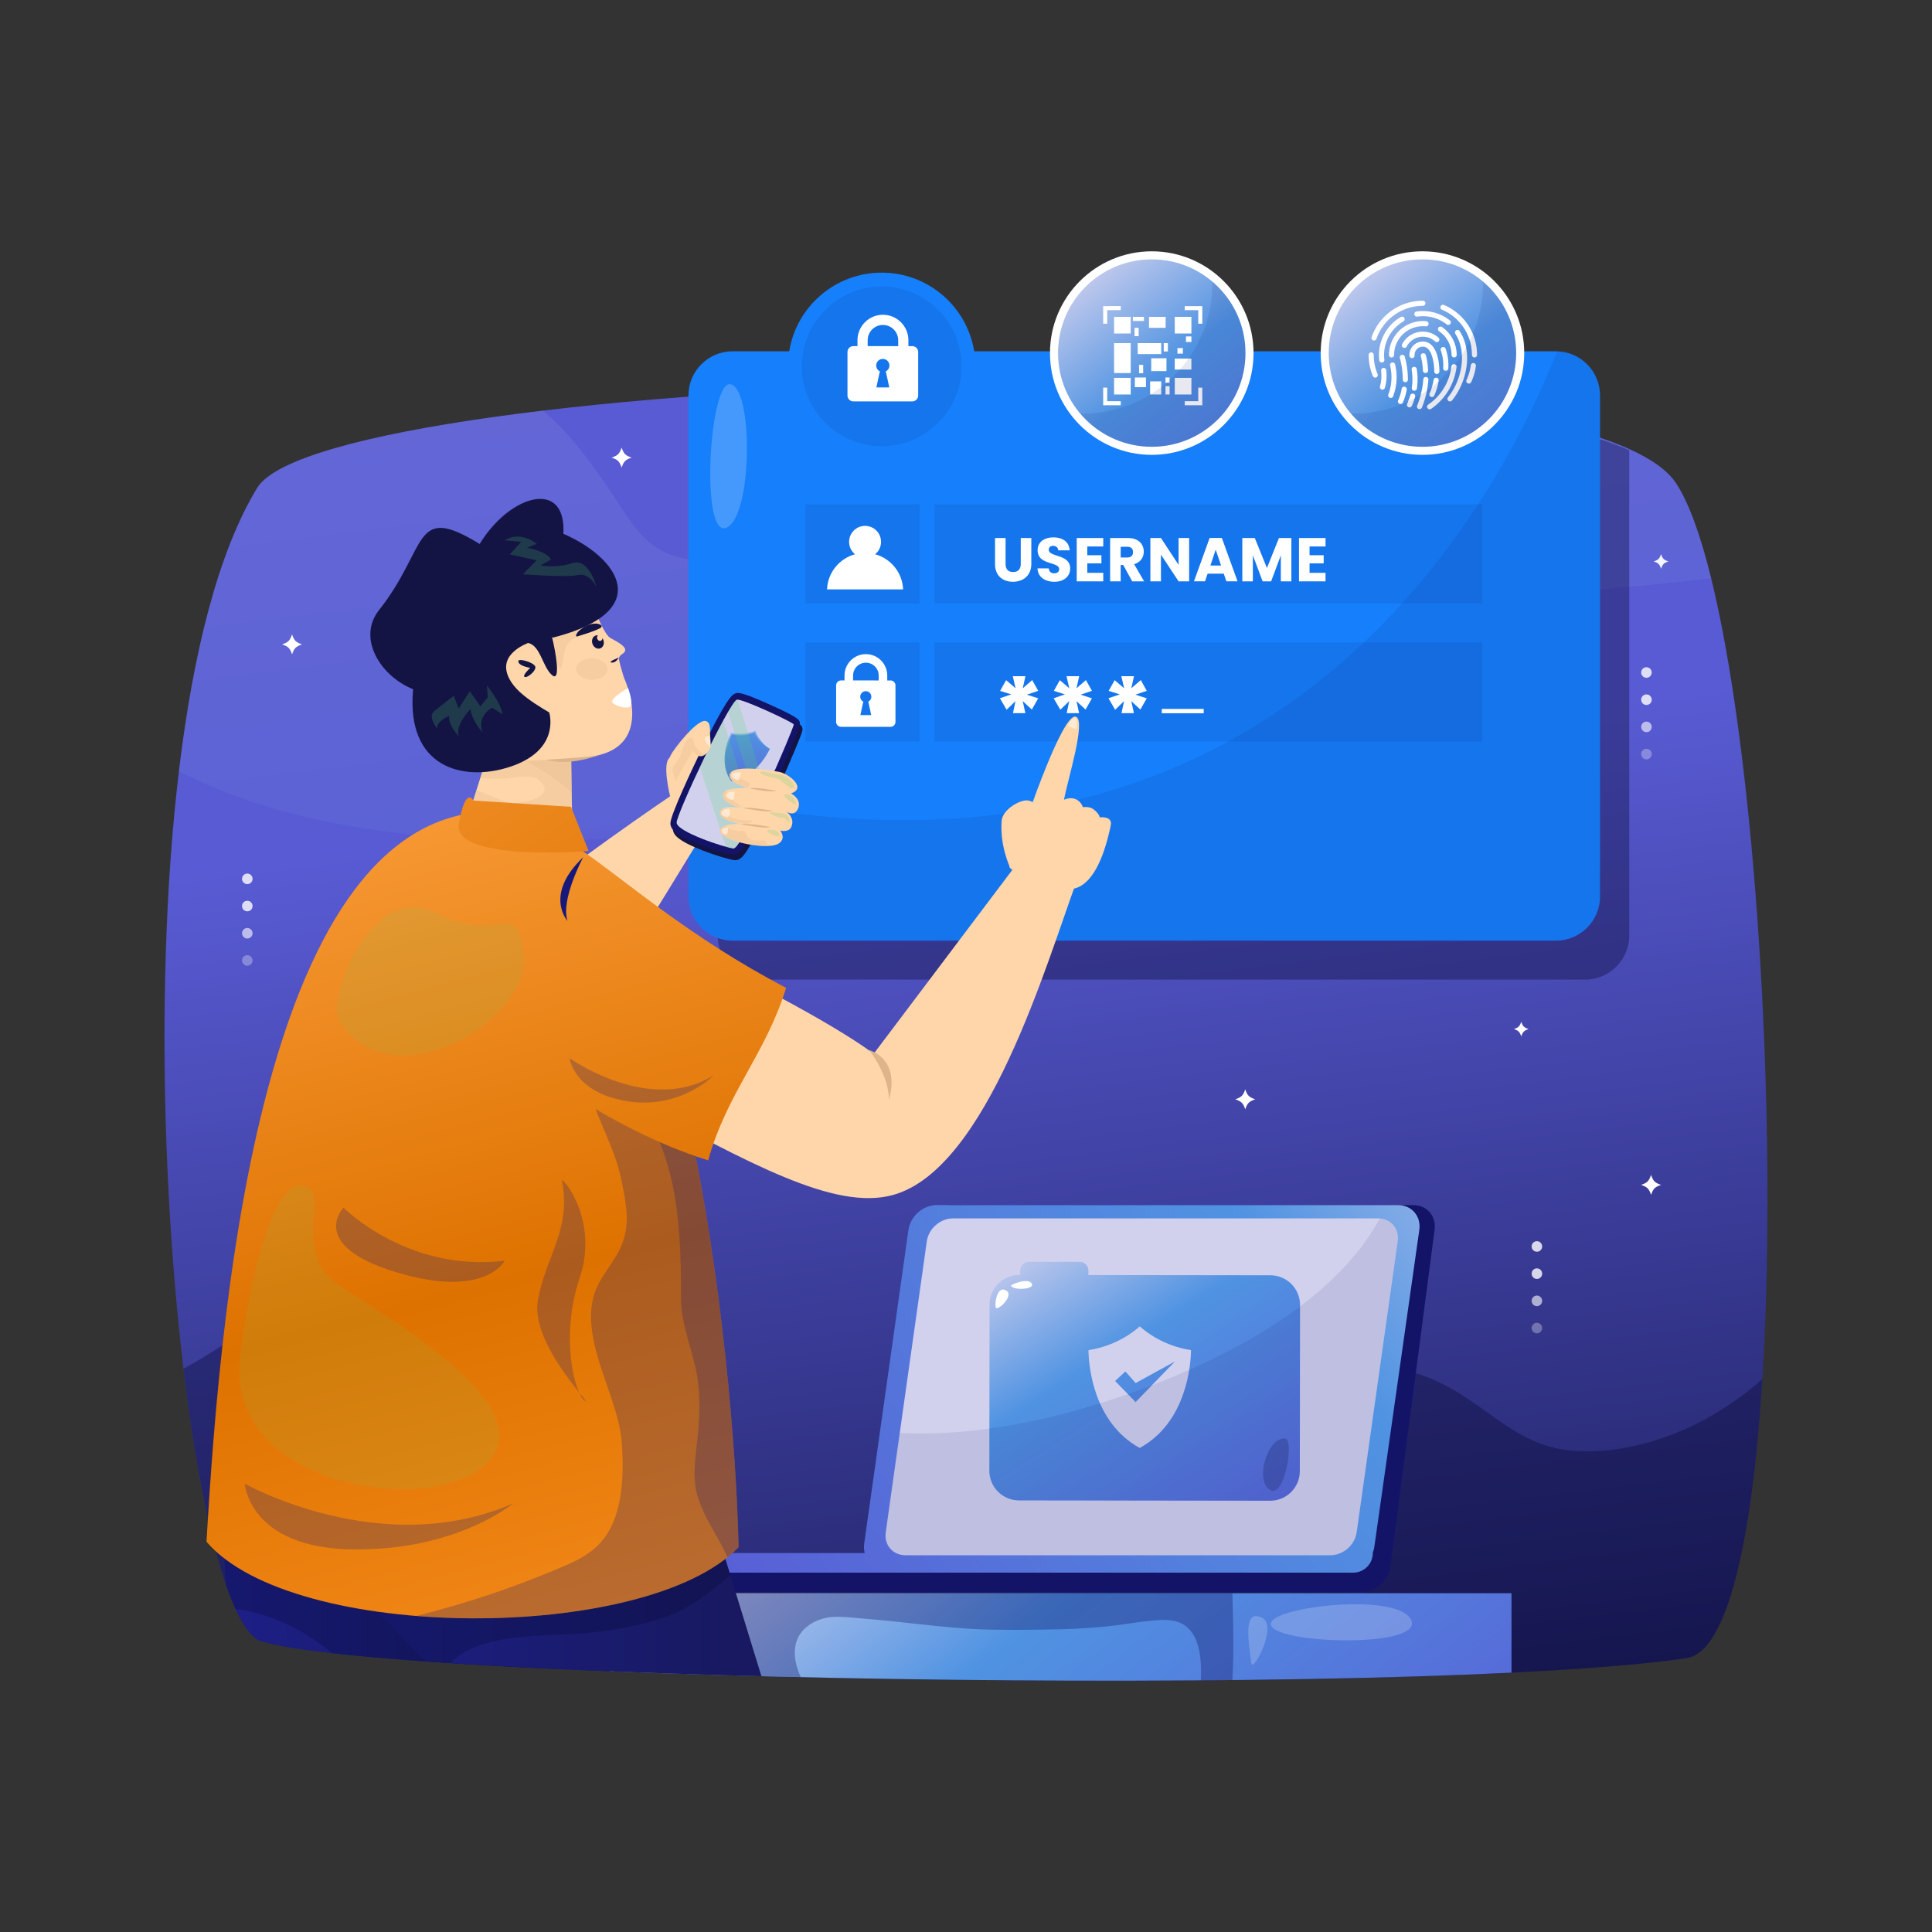 <svg xmlns="http://www.w3.org/2000/svg" enable-background="new 0 0 3000 3000" viewBox="0 0 3000 3000"><rect x="0" y="0" width="3000" height="3000" fill="#333333" stroke="none"/><linearGradient id="a" x1="1345.554" x2="1712.314" y1="432.29" y2="3424.013" gradientUnits="userSpaceOnUse"><stop offset=".262" stop-color="#595bd4" class="stopColor182b9b svgShape"/><stop offset="1" stop-color="#03042b" class="stopColor21032b svgShape"/></linearGradient><path fill="url(#a)" d="M399.36 757.58c-243.05 398.87-133.77 1719.52 2.95 1789.75 187.44 62.55 1790.1 89.06 2216.1 27.55 195.64-28.25 142.69-1582.31-15.62-1824.23-158.29-241.93-2095.07-170.89-2203.43 6.93z"/><linearGradient id="b" x1="1087.617" x2="1454.377" y1="463.911" y2="3455.632" gradientUnits="userSpaceOnUse"><stop offset=".02" stop-color="#d1d1ee" class="stopColord1e1ee svgShape"/><stop offset=".363" stop-color="#5093e2" class="stopColor50a7e2 svgShape"/><stop offset="1" stop-color="#595bd4" class="stopColor182b9b svgShape"/></linearGradient><path fill="url(#b)" d="M495.85 1273.34c123.33 26.67 250.41 33.3 376.28 31.07 122.8-2.17 245.22-13.3 367.24-26.77 113.19-12.5 226.8-23.59 338.57-46 120.46-24.15 243.15-60.19 346.23-129.06 48.38-32.33 91.86-72.5 124.24-121.09 3.33-4.99 2.41-4.67-3.03-3.17-3.43.95-6.86 1.87-10.3 2.78-7.54 1.99-15.11 3.89-22.69 5.71-16.48 3.94-33.05 7.49-49.69 10.67-35.55 6.79-71.42 11.94-107.46 15.3-71.12 6.61-144.11 7.14-214.42-6.83-29.88-5.94-59.82-13.97-85.79-30.39-23.89-15.1-43.66-35.5-62.62-56.22-19.96-21.81-39.51-44.35-63.33-62.11-26.59-19.81-56.37-30.78-89.38-33.41-59.79-4.78-116.73 15.4-173.37 31.33-45.44 12.78-96.26 23.82-139.89-.66-26.36-14.79-44.08-38.68-60.13-63.59-16.7-25.9-34.01-51.52-52.54-76.15-20.9-27.79-44-54.74-70.75-77.12-238.77 28.53-413.26 70.03-443.68 119.94-60.99 100.08-99.79 258.21-121.54 440.04 68.55 35.2 142.81 59.47 218.05 75.73z" opacity=".1"/><path fill="#ffffff" d="M2590.67 871.79c-7.06 2.38-8.99 4.31-11.37 11.37-2.38-7.06-4.31-8.99-11.37-11.37 7.06-2.39 8.99-4.31 11.37-11.38 2.38 7.07 4.31 9 11.37 11.38zM2373.56 1597.94c-7.06 2.38-8.99 4.31-11.37 11.37-2.38-7.06-4.31-8.99-11.38-11.37 7.06-2.38 9-4.31 11.38-11.37 2.38 7.05 4.31 8.98 11.37 11.37zM1949.15 1707.03c-9.63 3.25-12.27 5.89-15.52 15.53-3.26-9.64-5.89-12.27-15.53-15.53 9.64-3.25 12.27-5.89 15.53-15.52 3.25 9.63 5.89 12.27 15.52 15.52zM980.78 710.58c-9.64 3.25-12.27 5.88-15.52 15.52-3.25-9.63-5.89-12.27-15.53-15.52 9.64-3.25 12.27-5.89 15.53-15.53 3.24 9.64 5.88 12.27 15.52 15.53zM2579.3 1839.89c-9.63 3.25-12.27 5.88-15.52 15.52-3.25-9.63-5.89-12.27-15.53-15.52 9.63-3.25 12.27-5.89 15.53-15.53 3.25 9.64 5.88 12.28 15.52 15.53zM469.05 1000.6c-9.64 3.25-12.28 5.89-15.53 15.53-3.25-9.63-5.89-12.27-15.52-15.53 9.64-3.25 12.27-5.89 15.52-15.52 3.26 9.63 5.89 12.27 15.53 15.52z" class="colorfff svgShape"/><path fill="#ffffff" d="M2386.49 1943.71c4.53 0 8.2-3.67 8.2-8.2 0-4.56-3.67-8.23-8.2-8.23-4.53 0-8.2 3.67-8.2 8.23 0 4.52 3.67 8.2 8.2 8.2zM2386.49 1985.94c4.53 0 8.2-3.67 8.2-8.2 0-4.56-3.67-8.23-8.2-8.23-4.53 0-8.2 3.67-8.2 8.23 0 4.53 3.67 8.2 8.2 8.2z" opacity=".8" class="colorfff svgShape"/><path fill="#ffffff" d="M2386.49 2028.18c4.53 0 8.2-3.68 8.2-8.2 0-4.56-3.67-8.23-8.2-8.23-4.53 0-8.2 3.67-8.2 8.23 0 4.53 3.67 8.2 8.2 8.2z" opacity=".6" class="colorfff svgShape"/><path fill="#ffffff" d="M2386.49 2070.42c4.53 0 8.2-3.67 8.2-8.2 0-4.56-3.67-8.23-8.2-8.23-4.53 0-8.2 3.67-8.2 8.23 0 4.52 3.67 8.2 8.2 8.2z" opacity=".3" class="colorfff svgShape"/><path fill="#ffffff" d="M384 1372.9c4.53 0 8.2-3.67 8.2-8.2 0-4.56-3.67-8.23-8.2-8.23-4.53 0-8.2 3.67-8.2 8.23 0 4.53 3.68 8.2 8.2 8.2zM384 1415.14c4.53 0 8.2-3.67 8.2-8.2 0-4.56-3.67-8.23-8.2-8.23-4.53 0-8.2 3.67-8.2 8.23 0 4.52 3.68 8.2 8.2 8.2z" opacity=".8" class="colorfff svgShape"/><path fill="#ffffff" d="M384 1457.37c4.53 0 8.2-3.68 8.2-8.2 0-4.56-3.67-8.23-8.2-8.23-4.53 0-8.2 3.67-8.2 8.23 0 4.53 3.68 8.2 8.2 8.2z" opacity=".6" class="colorfff svgShape"/><path fill="#ffffff" d="M384 1499.61c4.53 0 8.2-3.67 8.2-8.2 0-4.56-3.67-8.23-8.2-8.23-4.53 0-8.2 3.67-8.2 8.23 0 4.52 3.68 8.2 8.2 8.2z" opacity=".3" class="colorfff svgShape"/><path fill="#ffffff" d="M2556.62 1052.47c4.53 0 8.2-3.67 8.2-8.2 0-4.56-3.67-8.23-8.2-8.23-4.53 0-8.2 3.67-8.2 8.23-.01 4.52 3.67 8.2 8.2 8.2zM2556.62 1094.7c4.53 0 8.2-3.67 8.2-8.2 0-4.56-3.67-8.23-8.2-8.23-4.53 0-8.2 3.67-8.2 8.23-.01 4.53 3.67 8.2 8.2 8.2z" opacity=".8" class="colorfff svgShape"/><path fill="#ffffff" d="M2556.62 1136.94c4.53 0 8.2-3.68 8.2-8.2 0-4.56-3.67-8.24-8.2-8.24-4.53 0-8.2 3.68-8.2 8.24-.01 4.52 3.67 8.2 8.2 8.2z" opacity=".6" class="colorfff svgShape"/><path fill="#ffffff" d="M2556.62 1179.17c4.53 0 8.2-3.67 8.2-8.2 0-4.56-3.67-8.23-8.2-8.23-4.53 0-8.2 3.67-8.2 8.23-.01 4.53 3.67 8.2 8.2 8.2z" opacity=".3" class="colorfff svgShape"/><path fill="#03042b" d="M2717.07 2157.83c-61.06 48.77-136.39 84.12-214.4 93.43-36.11 4.31-74.6 3.52-109.11-8.97-41.69-15.09-75.98-44.49-112.31-68.92-36.29-24.4-83.22-48.9-128.29-46.95-39.6 1.71-71.39 29.51-100.71 53.26-74.3 60.2-153.3 117.96-236.69 165.05-79.49 44.89-165.55 74.59-256.67 83.35-50.93 4.89-102.65 4.97-153.78 5.68-51.81.71-103.69.09-155.36-4.02-99.97-7.95-199.85-29.88-287.8-79.64-177.07-100.18-292.17-276.51-453.01-397.26-39.05 38.74-80.19 75.41-124.32 108.28-31.64 23.57-64.94 45.27-99.7 64.14 27.36 228.66 70.77 398.13 117.4 422.08 187.44 62.55 1790.1 89.06 2216.1 27.55 65.37-9.44 102.96-189.32 118.17-433.61-6.39 5.73-12.9 11.26-19.52 16.55z" opacity=".35" class="color21032b svgShape"/><linearGradient id="c" x1="2111.617" x2="2478.376" y1="338.377" y2="3330.099" gradientUnits="userSpaceOnUse"><stop offset=".02" stop-color="#d1d1ee" class="stopColord1e1ee svgShape"/><stop offset=".363" stop-color="#5093e2" class="stopColor50a7e2 svgShape"/><stop offset="1" stop-color="#595bd4" class="stopColor182b9b svgShape"/></linearGradient><path fill="url(#c)" d="M2220.44 657.82c-4.74 20.28-15.4 37.02-37.15 40.31-21.01 3.18-43.03-3.3-63.3-8.12-24.38-5.8-50.02-12.56-75.28-9.5-11.67 1.42-24.95 5.08-33.55 13.54-9.11 8.97-12.41 22.21-15.61 34.16-2.56 9.57-4.78 20.75-11.71 28.29-6.97 7.6-18.31 9.7-28.08 10.76-26.91 2.92-55.01-2.7-81.26 5.32-25.9 7.91-48.9 25.76-76.28 28.5-36.93 3.7-68.89-18.62-104.17-24.95-.76-.14-5.24-1.39-5.7-.58-.2.35 1.98 3.61 2.27 4.11 1.65 2.87 3.4 5.68 5.24 8.43 3.51 5.23 7.37 10.23 11.49 14.99 8.74 10.09 18.69 19.09 29.32 27.15 44.29 33.53 99.15 52 152.67 64.58 64.36 15.12 130.79 21.07 196.63 25.45 80.85 5.38 161.96 6.15 242.93 3.6 81.52-2.57 162.9-8.52 244.04-16.69 28.07-2.83 56.11-5.93 84.12-9.25-16.25-65.99-34.44-116.95-54.29-147.29-38.28-58.49-180.53-98.69-375.76-123.51-3.15 9.98-4.2 20.54-6.57 30.7z" opacity=".1"/><g fill="#000000" class="color000 svgShape"><path fill="#131468" d="M2090.43 2472h-972.97c-26.49 0-47.96-3.51-47.96-29.99v-29.77h1068.88V2442c.01 26.49-21.46 30-47.95 30z" class="color132368 svgShape"/><linearGradient id="d" x1="1363.52" x2="2075.841" y1="2170.106" y2="3085.502" gradientUnits="userSpaceOnUse"><stop offset=".02" stop-color="#d1d1ee" class="stopColord1e1ee svgShape"/><stop offset=".363" stop-color="#5093e2" class="stopColor50a7e2 svgShape"/><stop offset="1" stop-color="#595bd4" class="stopColor182b9b svgShape"/></linearGradient><path fill="url(#d)" d="M2347.04 2473.93v123.37c-378.02 18.46-965.96 15.36-1399.9-2.18v-121.19h1399.9z"/><path fill="#ffffff" d="M1943.08 2583.05c-6.89-48.23-9.72-83.17 16.2-71.29 25.93 11.88-14.04 86.41-16.2 71.29zM1973.32 2521.48c.93-27.01 199.83-49.69 218.19-5.4s-219.27 36.72-218.19 5.4z" opacity=".2" class="colorfff svgShape"/><path fill="#131468" d="M1913.56 2608.81c2.75-44.88 1.41-89.88.04-134.88H947.15v121.19c92.9 3.76 192.89 6.84 296.33 9.21-7.27-15.92-11.63-33.67-8.07-50.56 5.47-25.9 31.72-41.02 56.72-42.92 15.11-1.15 30.48 1.05 45.55 2.2 18.89 1.44 37.75 3.35 56.59 5.37 38.05 4.08 76.07 8.66 114.28 10.88 37.61 2.19 75.51 1.57 113.17 1.15 37.61-.42 75.16-2.13 112.51-6.8 17.98-2.25 35.83-5.56 53.89-7.12 13.53-1.17 28.15-2.43 41.22 2.09 17.35 6 26.98 21.52 31.39 38.56 4.44 17.16 4.6 34.6 3.9 52.09 16.41-.14 32.71-.3 48.93-.46z" opacity=".35" class="color132368 svgShape"/><path fill="#131468" d="M2114.86 2472h-716.13c-21.3 0-36.14-17.28-33.15-38.57l68.74-523.63c2.99-21.3 22.69-38.57 43.99-38.57h716.14c21.3 0 36.14 17.27 33.15 38.57l-68.74 523.63c-3 21.29-22.7 38.57-44 38.57z" class="color132368 svgShape"/><linearGradient id="e" x1="2505.134" x2="1133.569" y1="1653.789" y2="2599.827" gradientUnits="userSpaceOnUse"><stop offset=".02" stop-color="#d1d1ee" class="stopColord1e1ee svgShape"/><stop offset=".363" stop-color="#5093e2" class="stopColor50a7e2 svgShape"/><stop offset="1" stop-color="#595bd4" class="stopColor182b9b svgShape"/></linearGradient><path fill="url(#e)" d="M2170.74 1871.22h-716.13c-21.3 0-41 17.27-43.99 38.57l-68.74 487.26c-.72 5.14-.36 10.02.83 14.51h-272.16V2442h1030.7c16.81 0 30.44-13.63 30.44-30.45h-.22c1.12-2.78 2.04-5.71 2.49-8.94l69.93-492.82c2.99-21.3-11.85-38.57-33.15-38.57z"/><path fill="#d1d1ee" d="M2066.06 2414.93h-660.13c-19.63 0-33.31-15.92-30.55-35.55l63.78-451.93c2.75-19.63 20.91-35.55 40.55-35.55h660.12c19.64 0 33.32 15.92 30.56 35.55l-63.78 451.93c-2.76 19.63-20.92 35.55-40.55 35.55z" class="colord1e1ee svgShape"/><linearGradient id="f" x1="1604.946" x2="1972.786" y1="1880.201" y2="2466.179" gradientUnits="userSpaceOnUse"><stop offset=".02" stop-color="#d1d1ee" class="stopColord1e1ee svgShape"/><stop offset=".363" stop-color="#5093e2" class="stopColor50a7e2 svgShape"/><stop offset="1" stop-color="#595bd4" class="stopColor182b9b svgShape"/></linearGradient><path fill="url(#f)" fill-rule="evenodd" d="m1972.69 1980.26-282.65-.36v-7.05c0-7.45-6.04-13.5-13.5-13.5h-78.81c-7.45 0-13.5 6.04-13.5 13.5v6.91h-1.53c-25.44-.03-46.09 20.56-46.12 46l-.33 257.95c-.03 25.44 20.56 46.09 46 46.12l389.99.5c25.44.03 46.09-20.57 46.12-46l.33-257.95c.04-25.44-20.56-46.09-46-46.12z" clip-rule="evenodd"/><path fill="#d1d1ee" d="M1769.79 2059.53c-9.94 9.01-37.45 30.46-79.66 36.96.33 21.17 6.17 111.61 79.66 151.91 73.5-40.29 79.31-130.74 79.64-151.91-42.18-6.5-69.68-27.95-79.64-36.96zm-6.38 117.59-31.86-32.72 15.96-14.82 15.89 18.01 61.05-33.52-61.04 63.05z" class="colord1e1ee svgShape"/><path fill="#ffffff" fill-rule="evenodd" d="M1545.98 2029.89c-1.53-7.35 2.61-33.96 16.33-26.12s-14.7 33.96-16.33 26.12zM1570.05 1996.04c-.05-1.18 26.12-12.74 32-2.94 5.88 9.79-31.67 10.77-32 2.94z" clip-rule="evenodd" class="colorfff svgShape"/><path fill="#03042b" fill-rule="evenodd" d="M1995.84 2233.83c14.13 1.88-.9 94.69-24.35 79.36-23.45-15.33-2.7-82.97 24.35-79.36z" clip-rule="evenodd" opacity=".2" class="color21032b svgShape"/><path fill="#131468" d="M2142.52 1892.17c-20.09 36.97-47.6 70.07-78.55 98.79-55.49 51.51-121.65 91.08-189.73 123.55-67.96 32.42-139.26 58.21-211.93 77.81-86.11 23.23-175.8 37.15-265.17 32.88l-21.76 154.17c-2.76 19.63 10.92 35.55 30.55 35.55h660.13c19.63 0 37.79-15.92 40.55-35.55l63.78-451.93c2.62-18.69-9.73-33.85-27.87-35.27z" opacity=".1" class="color132368 svgShape"/></g><g fill="#000000" class="color000 svgShape"><path fill="#03042b" d="M2529.92 699.06v753.45c0 37.91-30.73 68.64-68.64 68.64H1183.02c-37.91 0-68.64-30.73-68.64-68.64V616.6c523.49-36.36 1181.61-19.55 1415.54 82.46z" opacity=".35" class="color21032b svgShape"/><path fill="#167ffc" d="M2484.52 614.1v777.93c0 37.89-30.72 68.61-68.62 68.61H1137.62c-37.89 0-68.61-30.72-68.61-68.61V614.1c0-37.9 30.72-68.61 68.61-68.61h87.86c11.18-69.25 71.23-122.13 143.63-122.13s132.46 52.88 143.64 122.13h903.15c37.9 0 68.62 30.71 68.62 68.61z" class="color50a7e2 svgShape"/><path fill="#ffffff" d="M1133.38 815.89c-47.47 42.3-33.52-225.76.82-219.27 34.34 6.48 34.34 187.95-.82 219.27z" opacity=".2" class="colorfff svgShape"/><path fill="#131468" d="M2301.7 783.07h-850.57v153.78h850.57zM1427.91 783.07h-176.96v153.78h176.96zM2301.7 997.61h-850.57v153.78h850.57zM1427.91 997.61h-176.96v153.78h176.96z" opacity=".1" class="color132368 svgShape"/><path fill="#ffffff" d="m1588.1 1068.78 14.7-12.76 9.31 16.66-17.56 6 17.56 5.7-9.91 17.41-14.1-13.06 4.04 18.61h-19.21l3.91-18.61-13.81 13.36-10.36-17.86 17.56-6.01-17.25-5.4 9.3-16.66 14.71 12.6-4.35-18.76h19.65l-4.19 18.78zM1671.54 1068.78l14.7-12.76 9.31 16.66-17.56 6 17.56 5.7-9.91 17.41-14.1-13.06 4.04 18.61h-19.21l3.91-18.61-13.81 13.36-10.36-17.86 17.56-6.01-17.25-5.4 9.3-16.66 14.71 12.6-4.35-18.76h19.65l-4.19 18.78zM1803.98 1100.78h65.15v6.76h-65.15zM1756.66 1068.78l14.7-12.76 9.31 16.66-17.56 6 17.56 5.7-9.91 17.41-14.1-13.06 4.04 18.61h-19.21l3.91-18.61-13.81 13.36-10.36-17.86 17.56-6.01-17.25-5.4 9.3-16.66 14.71 12.6-4.35-18.76h19.65l-4.19 18.78zM1358.9 860.64c5.6-4.55 9.18-11.48 9.18-19.26 0-13.7-11.1-24.8-24.8-24.8-13.7 0-24.8 11.1-24.8 24.8 0 7.77 3.58 14.71 9.18 19.26-24.32 6.65-42.39 28.43-43.46 54.6h118.16c-1.07-26.17-19.14-47.95-43.46-54.6zM1324.65 1065.66v-16.75c0-10.97 8.92-19.89 19.89-19.89s19.89 8.92 19.89 19.89v16.75h13.29v-16.75c0-18.29-14.88-33.18-33.18-33.18-18.29 0-33.18 14.89-33.18 33.18v16.75h13.29z" class="colorfff svgShape"/><path fill="#ffffff" d="M1383.79 1056.67h-25.42c-.18 0-.35-.03-.49-.09h-51.85c-4.25 0-7.7 3.46-7.7 7.72v56.63c0 4.22 3.45 7.68 7.7 7.68h76.74c4.25 0 7.7-3.46 7.7-7.68v-56.63c0-3.91-2.92-7.14-6.68-7.63zm-31.02 53.73h-16.73s2.78-13.53 4.53-20.9a8.467 8.467 0 0 1-4.76-7.65c0-4.75 3.85-8.58 8.59-8.58 4.75 0 8.59 3.83 8.59 8.58 0 3.36-1.95 6.26-4.78 7.65 1.77 7.36 4.56 20.9 4.56 20.9zM1545.07 835.41h16.39v40.25c0 7.95 3.92 12.55 11.69 12.55s11.88-4.6 11.88-12.55v-40.25h16.39v40.15c0 18.59-13.03 27.79-28.56 27.79-15.62 0-27.79-9.2-27.79-27.79v-40.15zM1637.3 903.35c-14.47 0-25.78-7.19-26.26-20.79h17.44c.48 5.17 3.74 7.67 8.33 7.67 4.8 0 7.86-2.4 7.86-6.32 0-12.46-33.64-5.75-33.45-29.61 0-12.75 10.45-19.84 24.53-19.84 14.66 0 24.53 7.28 25.2 20.13h-17.73c-.29-4.31-3.36-6.9-7.76-7-3.93-.1-6.91 1.92-6.91 6.13 0 11.69 33.25 6.42 33.25 28.94.03 11.3-8.79 20.69-24.5 20.69zM1713.12 848.53h-24.81v13.61h21.94v12.65h-21.94v14.76h24.81v13.13h-41.21v-67.27h41.21v13.12zM1751.29 835.41c16.49 0 24.73 9.49 24.73 21.18 0 8.43-4.6 16.39-14.95 19.46l15.52 26.64h-18.49l-13.99-25.39h-3.92v25.39h-16.39v-67.27h27.49zm-.96 13.6h-10.15v16.67h10.15c6.13 0 9.01-3.16 9.01-8.43.01-4.98-2.87-8.24-9.01-8.24zM1846.48 835.41v67.27h-16.39l-27.4-41.49v41.49h-16.39v-67.27h16.39l27.4 41.69v-41.69h16.39zM1900.28 890.79h-25.1l-4.03 11.88h-17.16l24.34-67.27h18.98l24.34 67.27h-17.35l-4.02-11.88zm-12.55-37.27-8.25 24.63h16.58l-8.33-24.63zM1929.06 835.41h19.36l18.88 46.57 18.68-46.57h19.26v67.27h-16.39v-40.34l-15.04 40.34h-13.23l-15.14-40.44v40.44h-16.39v-67.27zM2058.28 848.53h-24.81v13.61h21.94v12.65h-21.94v14.76h24.81v13.13h-41.21v-67.27h41.21v13.12z" class="colorfff svgShape"/><path fill="#131468" d="M2484.55 614.1v777.95c0 37.91-30.73 68.55-68.64 68.55H1137.66c-37.91 0-68.64-30.64-68.64-68.55v-158.19c895.96 203.19 1244.8-426.3 1348.98-688.31 37 1.09 66.55 31.37 66.55 68.55z" opacity=".1" class="color132368 svgShape"/><path fill="#ffffff" d="M1788.44 706.3c-87.14 0-158.04-70.9-158.04-158.04s70.89-158.04 158.04-158.04 158.04 70.9 158.04 158.04-70.9 158.04-158.04 158.04z" class="colorfff svgShape"/><linearGradient id="g" x1="1668.449" x2="2056.068" y1="396.911" y2="885.84" gradientUnits="userSpaceOnUse"><stop offset=".02" stop-color="#d1d1ee" class="stopColord1e1ee svgShape"/><stop offset=".363" stop-color="#5093e2" class="stopColor50a7e2 svgShape"/><stop offset="1" stop-color="#595bd4" class="stopColor182b9b svgShape"/></linearGradient><circle cx="1788.44" cy="548.26" r="145.51" fill="url(#g)"/><path fill="#ffffff" d="M1729.92 492.02h25.83v25.83h-25.83zM1729.92 532.8h25.83v46.48h-25.83zM1784.17 492.02H1810v17.02h-25.83zM1766.62 532.8h36.57v17.02h-36.57zM1824.13 556.83h25.83v17.02h-25.83zM1824.16 492.02h25.83v25.83h-25.83zM1759.12 492.02h17.25v6.41h-17.25zM1729.92 586.71h25.83v25.83h-25.83zM1824.16 586.71h25.83v25.83h-25.83zM1762.22 586.17h17.25v15.04h-17.25zM1841.53 522.39h8.46v8.63h-8.46zM1828.3 540.48h8.46v8.63h-8.46zM1785.89 592.17h17.25v20.37h-17.25zM1809.75 599.62h6.41v12.92h-6.41zM1809.75 586.17h6.41v8.27h-6.41zM1761.71 509.05h6.41v12.92h-6.41zM1768.73 566.57h6.41v12.92h-6.41zM1787.63 556.33h23.66v19.91h-23.66zM1807.07 532.81h6.41v12.92h-6.41zM1713 502.61h6.3v-20.99h20.99v-6.3H1713zM1719.3 601.96h-6.3v27.28h27.29v-6.3h-20.99zM1860.62 622.94h-20.98v6.3h27.28v-27.28h-6.3zM1839.64 475.32v6.3h20.98v20.99h6.3v-27.29z" class="colorfff svgShape"/><path fill="#131468" d="M1933.96 548.26c0 80.39-65.19 145.51-145.51 145.51-44.49 0-84.34-19.96-110.97-51.47.99.06 2.04.06 3.03.06 111.59 0 202.05-90.46 202.05-202.05 0-.99 0-2.04-.06-3.03 31.5 26.64 51.46 66.49 51.46 110.98z" opacity=".1" class="color132368 svgShape"/><g fill="#000000" class="color000 svgShape"><path fill="#ffffff" d="M2208.78 706.3c-87.14 0-158.04-70.9-158.04-158.04s70.9-158.04 158.04-158.04 158.04 70.9 158.04 158.04-70.9 158.04-158.04 158.04z" class="colorfff svgShape"/><linearGradient id="h" x1="2088.79" x2="2476.408" y1="396.911" y2="885.84" gradientUnits="userSpaceOnUse"><stop offset=".02" stop-color="#d1d1ee" class="stopColord1e1ee svgShape"/><stop offset=".363" stop-color="#5093e2" class="stopColor50a7e2 svgShape"/><stop offset="1" stop-color="#595bd4" class="stopColor182b9b svgShape"/></linearGradient><circle cx="2208.78" cy="548.26" r="145.51" fill="url(#h)"/><path fill="#ffffff" d="M2135.48 586.33c-1.55 0-3.02-.91-3.66-2.43-4.39-10.38-6.62-21.4-6.62-32.76 0-2.19 1.78-3.97 3.97-3.97 2.19 0 3.97 1.78 3.97 3.97 0 10.29 2.01 20.27 5.99 29.67.85 2.02-.09 4.35-2.11 5.21-.5.21-1.02.31-1.54.31zM2280.83 595.67a3.98 3.98 0 0 1-3.6-5.67 75.93 75.93 0 0 0 6.63-22.82c.27-2.18 2.27-3.72 4.44-3.45 2.18.27 3.72 2.26 3.45 4.44a83.637 83.637 0 0 1-7.32 25.21 3.97 3.97 0 0 1-3.6 2.29zM2289.58 555.11c-2.2 0-3.98-1.78-3.98-3.97 0-30.71-18.27-58.27-46.55-70.24a3.974 3.974 0 0 1-2.11-5.21 3.97 3.97 0 0 1 5.21-2.11c31.23 13.21 51.41 43.65 51.41 77.56a3.988 3.988 0 0 1-3.98 3.97zM2133.61 528.75a3.98 3.98 0 0 1-3.76-5.28c11.76-33.8 43.71-56.5 79.52-56.5 2.19 0 3.97 1.78 3.97 3.97 0 2.19-1.78 3.97-3.97 3.97-32.42 0-61.36 20.56-72.01 51.17a3.977 3.977 0 0 1-3.75 2.67z" class="colorfff svgShape"/><path fill="#ffffff" d="M2145.69 562.93c-1.98 0-3.7-1.48-3.94-3.5-.33-2.74-.5-5.53-.5-8.3 0-24.17 12.99-46.75 33.9-58.92a3.97 3.97 0 0 1 5.43 1.44c1.1 1.9.46 4.33-1.44 5.43-18.47 10.75-29.95 30.7-29.95 52.05 0 2.45.15 4.92.44 7.34a3.972 3.972 0 0 1-3.47 4.42c-.15.03-.31.04-.47.04zM2248.8 504.5c-.86 0-1.72-.27-2.44-.84-10.65-8.31-23.44-12.7-36.98-12.7-2.91 0-5.84.21-8.7.62-2.17.31-4.19-1.19-4.5-3.36s1.19-4.19 3.36-4.5c3.24-.47 6.55-.71 9.84-.71 15.33 0 29.81 4.97 41.87 14.38a3.977 3.977 0 0 1 .69 5.58 4 4 0 0 1-3.14 1.53zM2251.56 623.33c-.89 0-1.78-.3-2.51-.9a3.96 3.96 0 0 1-.55-5.59c20.65-25.18 30.56-68.87 11.41-98.4a3.984 3.984 0 0 1 1.17-5.5 3.97 3.97 0 0 1 5.49 1.17c9.78 15.08 13.53 34.85 10.56 55.68-2.71 18.96-10.91 37.95-22.49 52.08-.78.96-1.93 1.46-3.08 1.46zM2213.49 579.27c-2.13 0-3.89-1.68-3.97-3.83-.29-7.66-1.38-15.08-3.24-22.04a3.976 3.976 0 0 1 7.68-2.06c2.02 7.54 3.2 15.54 3.51 23.8a3.976 3.976 0 0 1-3.82 4.12c-.06 0-.11.01-.16.01zM2204.26 635.31c-.49 0-.99-.09-1.48-.29a3.972 3.972 0 0 1-2.21-5.17c5.27-13.17 8.57-27.3 9.52-40.86a3.96 3.96 0 0 1 4.24-3.68c2.19.15 3.84 2.06 3.68 4.25-1.02 14.37-4.5 29.32-10.07 43.25a3.958 3.958 0 0 1-3.68 2.5zM2146.63 605.05c-.36 0-.73-.05-1.1-.15a3.974 3.974 0 0 1-2.72-4.92c2.19-7.62 2.8-16.01 1.78-24.27a3.973 3.973 0 0 1 3.46-4.43 3.973 3.973 0 0 1 4.43 3.46c1.15 9.31.45 18.79-2.03 27.43a3.987 3.987 0 0 1-3.82 2.88z" class="colorfff svgShape"/><path fill="#ffffff" d="M2257.97 555.11c-2.19 0-3.97-1.78-3.97-3.97 0-14.72-7.26-28.49-19.42-36.83a3.981 3.981 0 0 1-1.03-5.53 3.97 3.97 0 0 1 5.52-1.03 52.594 52.594 0 0 1 22.87 43.38c.01 2.2-1.77 3.98-3.97 3.98zM2160.78 555.11c-2.19 0-3.97-1.78-3.97-3.97 0-28.99 23.58-52.57 52.57-52.57 1.8 0 3.62.09 5.4.27a3.976 3.976 0 0 1-.81 7.91 46.71 46.71 0 0 0-4.59-.23c-24.61 0-44.62 20.02-44.62 44.62a3.988 3.988 0 0 1-3.98 3.97zM2159.53 617.94c-.46 0-.93-.08-1.39-.25a3.983 3.983 0 0 1-2.33-5.12c3.23-8.6 4.86-17.67 4.86-26.95 0-6.07-.71-12.1-2.11-17.95-.51-2.14.8-4.28 2.94-4.79 2.13-.51 4.28.8 4.79 2.94a85.357 85.357 0 0 1 2.33 19.8c0 10.24-1.81 20.24-5.37 29.74a3.958 3.958 0 0 1-3.72 2.58zM2219.93 635.58c-1.26 0-2.51-.6-3.28-1.72a3.98 3.98 0 0 1 1.02-5.53c20.05-13.78 32.9-34.88 36.2-59.42.29-2.17 2.28-3.7 4.47-3.41 2.17.29 3.7 2.29 3.41 4.47-3.6 26.78-17.66 49.83-39.58 64.9-.68.49-1.46.71-2.24.71z" class="colorfff svgShape"/><path fill="#ffffff" d="M2180.79 540.22c-.62 0-1.25-.15-1.84-.45a3.963 3.963 0 0 1-1.68-5.36c6.27-12.01 18.57-19.47 32.11-19.47 9.04 0 17.69 3.35 24.37 9.43a3.97 3.97 0 0 1 .26 5.61 3.97 3.97 0 0 1-5.61.26 28.154 28.154 0 0 0-19.02-7.36 28.18 28.18 0 0 0-25.06 15.2 3.996 3.996 0 0 1-3.53 2.14zM2182.22 593.5c-2.19 0-3.97-1.77-3.97-3.96-.03-11.37-1.57-22.66-4.58-33.57-.58-2.11.66-4.3 2.77-4.89 2.12-.58 4.3.66 4.89 2.77 3.2 11.59 4.84 23.59 4.87 35.67a3.997 3.997 0 0 1-3.98 3.98zM2174.66 627.33c-.55 0-1.11-.11-1.64-.36a3.98 3.98 0 0 1-1.98-5.26 71.71 71.71 0 0 0 5.46-17.98 3.974 3.974 0 0 1 4.56-3.28c2.16.36 3.63 2.4 3.28 4.57a79.524 79.524 0 0 1-6.06 19.98 3.966 3.966 0 0 1-3.62 2.33zM2244.99 575.7c-.09 0-.17 0-.25-.01a3.988 3.988 0 0 1-3.72-4.22c.59-9.35-.67-18.54-3.74-27.3-.73-2.07.36-4.34 2.43-5.06 2.07-.73 4.34.36 5.06 2.44 3.43 9.77 4.83 20.01 4.17 30.43a3.955 3.955 0 0 1-3.95 3.72zM2188.66 632.61c-.54 0-1.09-.11-1.62-.34-2-.9-2.9-3.24-2.01-5.25 1.87-4.19 3.46-8.55 4.73-12.95a3.968 3.968 0 0 1 4.92-2.71c2.11.61 3.32 2.81 2.71 4.92-1.37 4.75-3.09 9.46-5.11 13.98-.64 1.47-2.1 2.35-3.62 2.35zM2196.19 606.72c-.2 0-.4-.01-.6-.04a3.981 3.981 0 0 1-3.34-4.52c.94-6.22 1.21-12.58.81-18.92a90.51 90.51 0 0 0-1.03-9.02 3.972 3.972 0 0 1 3.27-4.57c2.16-.36 4.21 1.1 4.57 3.27.54 3.24.92 6.54 1.12 9.82.44 6.9.14 13.84-.88 20.61a3.973 3.973 0 0 1-3.92 3.37z" class="colorfff svgShape"/><path fill="#ffffff" d="M2231.07 580.76c-2.19 0-3.97-1.78-3.97-3.97 0-13.33-3.7-38.52-17.72-38.52-7.1 0-12.87 5.78-12.87 12.87 0 .24.01.48.02.72a3.971 3.971 0 0 1-3.74 4.19 3.96 3.96 0 0 1-4.19-3.74c-.02-.38-.03-.77-.03-1.16 0-11.48 9.34-20.82 20.82-20.82 18.94 0 25.67 25.03 25.67 46.47a4.001 4.001 0 0 1-3.99 3.96zM2223.49 616.53c-.54 0-1.09-.11-1.62-.35-2-.89-2.91-3.24-2.01-5.25a83.284 83.284 0 0 0 6.24-21.19 3.977 3.977 0 0 1 7.86 1.21 91.508 91.508 0 0 1-6.83 23.21 3.993 3.993 0 0 1-3.64 2.37z" class="colorfff svgShape"/><path fill="#131468" d="M2354.3 548.26c0 80.39-65.19 145.51-145.51 145.51-44.49 0-84.34-19.96-110.97-51.47.99.06 2.04.06 3.03.06 111.59 0 202.05-90.46 202.05-202.05 0-.99 0-2.04-.06-3.03 31.5 26.64 51.46 66.49 51.46 110.98z" opacity=".1" class="color132368 svgShape"/></g><g fill="#000000" class="color000 svgShape"><path fill="#131468" d="M1369.11 444.86c-68.38 0-124 55.63-124 124 0 68.38 55.63 124 124 124 68.38 0 124-55.63 124-124 0-68.38-55.62-124-124-124z" opacity=".1" class="color132368 svgShape"/><path fill="#ffffff" d="M1347.32 548.26V528.3c0-13.07 10.63-23.7 23.7-23.7 13.07 0 23.7 10.63 23.7 23.7v19.96h15.84V528.3c0-21.8-17.73-39.54-39.54-39.54-21.8 0-39.54 17.74-39.54 39.54v19.96h15.84z" class="colorfff svgShape"/><path fill="#ffffff" d="M1417.79 537.54h-30.28c-.21 0-.42-.04-.59-.1h-61.78c-5.07 0-9.17 4.13-9.17 9.19v67.48c0 5.03 4.1 9.15 9.17 9.15h91.44c5.07 0 9.17-4.13 9.17-9.15v-67.48c0-4.65-3.48-8.51-7.96-9.09zm-36.96 64.02h-19.94s3.31-16.13 5.4-24.9a10.096 10.096 0 0 1-5.68-9.11c0-5.66 4.59-10.22 10.24-10.22 5.66 0 10.24 4.56 10.24 10.22 0 4-2.32 7.46-5.7 9.11 2.11 8.78 5.44 24.9 5.44 24.9z" class="colorfff svgShape"/></g></g><g fill="#000000" class="color000 svgShape"><path fill="#ffd6aa" d="M1141.66 1257.32s70.54-74.75 8.49-99.75c-82.24-33.14-91.24 9.01-109.6 18.64-13.34 7-.01 60.27-.01 60.27s-607.39 409.67-585.33 540.84c60.58 360.31 322.1-45.73 395.3-118.6 64.33-64.03 238.63-365.19 251.34-379.54 45.38-9.54 39.81-21.86 39.81-21.86z" class="colorffafaa svgShape"/><path fill="#131444" d="M1092.39 1321.13c-41.84-16.14-47.57-25.98-47.47-34.19.16-13.08 35.33-87.12 42.45-101.98 44.4-92.63 53.35-97.08 57.18-98.99 4.27-2.13 7.64-3.8 45.36 12.65 53.18 23.19 54.69 27.84 55.6 30.62 1.29 3.98 1.56 4.8-10.82 34.54-7.19 17.27-16.48 38.64-25.47 58.61-17.63 39.17-41.1 88.74-53.79 104.79-1.97 2.5-7.2 9.12-14.39 8.51-7.73-.67-29.5-7.17-48.65-14.56z" class="color131e44 svgShape"/><path fill="#131468" d="M1088.48 1312.46c-41.84-16.14-47.57-25.98-47.47-34.19.16-13.08 35.33-87.12 42.45-101.98 44.4-92.63 53.35-97.08 57.17-98.99 4.27-2.13 7.64-3.8 45.36 12.65 53.18 23.19 54.69 27.84 55.6 30.62 1.29 3.98 1.56 4.8-10.82 34.54-7.19 17.27-16.48 38.64-25.47 58.61-17.63 39.17-41.1 88.74-53.79 104.79-1.97 2.5-7.2 9.12-14.39 8.51-7.73-.67-29.5-7.17-48.64-14.56z" class="color132368 svgShape"/><path fill="#d1d1ee" d="M1144.01 1086.56c6.04-3.01 87.38 34.88 88.51 38.35 1.13 3.46-80.19 193.71-93.37 192.59-13.23-1.13-88.66-26.11-88.47-40.21.2-14.18 80.33-184.25 93.33-190.73z" class="colord1e1ee svgShape"/><linearGradient id="i" x1="1031.194" x2="1107.807" y1="1275.919" y2="1381.004" gradientTransform="rotate(24.02 1470.799 1467.322)" gradientUnits="userSpaceOnUse"><stop offset=".02" stop-color="#d1d1ee" class="stopColord1e1ee svgShape"/><stop offset=".363" stop-color="#5093e2" class="stopColor50a7e2 svgShape"/><stop offset="1" stop-color="#595bd4" class="stopColor182b9b svgShape"/></linearGradient><path fill="url(#i)" d="m1135.47 1212.88-.01.01c-.01 0-.01 0-.01-.02-23.25-30.98-.09-75.27-.09-75.27 19.93 5.31 36.59-2.29 37.61-2.77.01-.01.01-.01.03-.01v.03c.29 1.04 5.23 17.69 22.43 27.92-.01-.01-19.83 45.02-59.96 50.11z"/><linearGradient id="j" x1="1011.304" x2="1113.501" y1="1226.565" y2="1406.966" gradientTransform="rotate(24.02 1470.799 1467.322)" gradientUnits="userSpaceOnUse"><stop offset=".02" stop-color="#d1d1ee" class="stopColord1e1ee svgShape"/><stop offset=".363" stop-color="#5093e2" class="stopColor50a7e2 svgShape"/><stop offset="1" stop-color="#595bd4" class="stopColor182b9b svgShape"/></linearGradient><path fill="url(#j)" d="M1136.58 1210.54c-18.64-26.08-4-62-.18-70.3 16.24 3.76 29.99-.49 35.19-2.51 1.83 4.98 7.51 17.35 21.08 26.05-4.07 8.1-22.87 41.87-56.09 46.76z"/><path fill="#53d86a" d="M1170.06 1267.69c-14.19 28.74-26.42 50.19-30.93 49.82-2.32-.19-6.51-1.11-11.87-2.58l-40.62-123.52c12.18-25.77 25.46-52.46 36.37-72.5l47.05 148.78zM1176.84 1253.74l-46.44-147.99c6.3-10.85 11.16-17.96 13.61-19.17.28-.15.76-.21 1.4-.16l43.68 141.18a1956 1956 0 0 1-12.25 26.14z" enable-background="new" opacity=".2" class="colorf4f2f3 svgShape"/><path fill="#ffd6aa" d="M1095.47 1119.49c9.68 2.23 6.32 17.1 7.22 22.23l1.13 17.7c-14.37 29.17-28.24 6.3-28.24 6.3l-31.83 56.33s-15.42-30.58.4-53.87c15.81-23.29 41.64-50.91 51.32-48.69z" class="colorffafaa svgShape"/><path fill="#ddb58a" d="M1062.53 1156.58c1.79-3.99 4.89-9.7 9.5-10.95 3.32-.9 4.55 3.25 5.05 5.73.77 3.83 1.86 6.94 4.32 10.06 3.43 4.33 8.29 7.91 13.54 10.2-10.71 8.34-19.35-5.89-19.35-5.89l-26.94 47.67c0-.67-.02-1.34-.1-2.01-.54-4.52-3.21-8.41-3.91-12.9-.76-4.84.71-9.2 3.9-12.85 3.57-4.09 6.45-8.26 8.43-13.35 2-5.19 3.28-10.64 5.56-15.71z" enable-background="new" opacity=".25" class="colordd8a8a svgShape"/><path fill="#ffd6aa" d="M1118.14 1288.09c4.9-10.23 32.48-8.51 32.48-8.51s-33.92-5.39-32.65-18.11c1.18-11.83 26.38-7.7 34.84-6.68-9.61-1.52-32.95-9.5-30.28-21.86 2.52-11.69 41.07-8.77 41.07-8.77s-32.96-7.82-30.53-21.16c2.96-16.28 57.16-7.57 76.2-4.59 14.11 2.2 44.61 25.01 18.94 33.58 0 0 17.06 8.63 11.16 23.23-6 14.84-19.85 4.15-19.85 4.15s15.38 8.66 9.49 24.11c-3.74 9.83-17.39 6.29-17.39 6.29s9.95 12.19-2.75 20.17c-18.85 11.86-98.1-6.45-90.73-21.85z" class="colorffafaa svgShape"/><path fill="#53d86a" d="M1232.99 1223.06c1.92-2.65-6.01-18.08-22.73-20.32-16.72-2.24-28.9-7.63-29.74-3.14s22.38 8.17 27.13 9.7c4.76 1.52 20.95 19.81 25.34 13.76zM1235.31 1249.5c1.73-2.22-3.38-16.92-14.81-16.25-11.44.66 14.15 17.1 14.81 16.25zM1225.4 1277.11c1.07-1.96.9-13.03-10.86-14.22-11.75-1.19-15.31-2.19-18.28-.65-2.97 1.55 15.17 8.98 19.67 7.83s7.96 9.8 9.47 7.04zM1208.66 1298.84c4.85-3.58-2.68-12.04-14.29-10.31-11.62 1.73 12.59 11.57 14.29 10.31z" enable-background="new" opacity=".2" class="colorf4f2f3 svgShape"/><path fill="#ddb58a" d="M1205.57 1228.11s-29.53-6.26-41.96-3.95c-.01 0 33.76 6.97 41.96 3.95zM1200.47 1259.24s-34.3-6.68-46.74-4.36c.01-.01 38.55 7.38 46.74 4.36zM1196.54 1284.27s-34.3-6.68-46.74-4.36c.01-.01 38.55 7.38 46.74 4.36z" enable-background="new" class="colordd8a8a svgShape"/><path fill="#ddb58a" d="M1118.14 1288.09c1.44-3.02 4.89-4.97 9-6.26 2.45 3.95 7.07 6.03 11.79 7.08 2.6.58 5.26.91 7.91 1.18 2.8.28 5.7-.12 8.47.44 3.62.74 3.29 3.77 4.16 6.71.95 3.18 3.76 5.12 6.78 6.15 3.05 1.03 6.31 1.35 9.5 1.6 3.18.25 6.25-.14 9.41-.04 3.6.12 4.41 3.04 6.35 5.52 1.1 1.4 2.48 2.35 4 2.99-29 2.44-83.54-12.48-77.37-25.37zM1135.19 1199.08c1.21 2.63 3.43 4.78 5.88 6.32 3.34 2.09 7.11 3.01 10.81 4.22 3.89 1.27 7.68 2.91 10.74 5.69 2.3 2.09 1.97 4.56-.35 6.47-.7.58-1.53 1.01-2.39 1.37-8.54-2.51-28.73-9.6-26.81-20.15.28-1.52 1.03-2.82 2.12-3.92zM1128.35 1227.3c-.05 7.06 7.12 12.78 12.09 16.99 4.29 3.63 8.92 6.7 13.8 9.33-2.67-.25-5.34-.73-7.9-1.23-2.6-.52-5.17-1.14-7.73-1.82-9.05-3.79-17.75-9.84-16.07-17.65.54-2.48 2.73-4.29 5.81-5.62zM1132.81 1267.37c5.93 3.29 12.8 5.1 19.48 6.02 2.46.34 4.82.49 7.3.44 2.2-.04 5.03-.39 7.13.42 1.86.72.42 2.16-.71 2.84-1.65.99-3.65 1.6-5.54 1.91-3.17.51-6.59-.24-9.7-.81-3.87-.71-7.71-1.46-11.67-1.29-.03 0-.06.02-.09.02-9.69-2.76-21.78-7.77-21.02-15.46.3-2.96 2.15-4.87 4.8-6.13 1.47 5.23 5.13 9.32 10.02 12.04z" enable-background="new" opacity=".25" class="colordd8a8a svgShape"/><path fill="#ffffff" d="m1150.81 1199.58-4.03 12.4s-11.48-3.25-11.08-8.45c.41-5.18 15.11-3.95 15.11-3.95zM1140.55 1229.86s.23 11.38-2.79 12.03c-3.02.65-10.87-2.22-10.45-7.26.42-5.04 12.14-5.64 13.24-4.77zM1132.36 1256.27s2.43 8.57-1.99 12.68c0 0-11.33-1.05-10.5-6.98.84-5.92 12.49-5.7 12.49-5.7zM1130.25 1284.91s1.58 6.02-2.31 11.39c0 0-7.92-1.39-7.07-6.82.86-5.46 9.38-4.57 9.38-4.57zM1103.03 1159.15s-10.78-6.19-7.72-15.16l6.09-.82 1.63 15.98z" opacity=".5" class="colorfff svgShape"/><path fill="#ffd6aa" d="m763.54 1151.82-38.89 123.14 164.19 29.17-2.16-146.91z" class="colorffafaa svgShape"/><path fill="#ddb58a" d="m886.68 1157.22-123.14-5.4-17.73 56.16c17.2 1.7 34.53 1.79 51.75-.55 15.53-2.11 38.48-5.09 46.67 12.64 6.17 13.36-11.4 20.06-21.07 22.81-5.88 1.68-11.98 2.93-18.06 3.61-11.45 1.28-21.87-1.77-32.28-6.25-10.88-4.69-21.94-9.03-32.93-13.55l-15.24 48.27 164.19 29.16-2.16-146.9z" enable-background="new" opacity=".25" class="colordd8a8a svgShape"/><path fill="#ddb58a" d="M765.06 1153.5c42.01 22.92 86.51 45 122.69 76.79l-1.07-73.06-123.14-5.4-.34 1.09c.61.06 1.24.24 1.86.58z" enable-background="new" opacity=".25" class="colordd8a8a svgShape"/><path fill="#ffd6aa" d="M968.88 1052.32s-6.17-19.68-7.63-27.74c-1.46-8.07 7.7-8.23 9.41-14.09 1.71-5.87-8.83-12.41-22.8-19.78-13.97-7.39-36.84-79.73-41.02-79.87-44.88-1.62-224.01 39.36-226.48 87.34-.53 10.28 28.35 145.82 96.67 184.54 44.2-.84 88.31-4.16 132.47-6.1 3.31-.75 7.17-1.46 11.77-2.24 97.73-16.62 47.61-122.06 47.61-122.06z" class="colorffafaa svgShape"/><path fill="#ddb58a" d="M848.6 1179.64s72.1-4.05 82.36-7.29c0 0-49.41 18.63-82.36 7.29z" enable-background="new" class="colordd8a8a svgShape"/><path fill="#ffffff" d="M975.25 1068.45s-24.3 13.77-24.71 20.25c-.41 6.48 22.28 12.96 27.95 8.51 5.67-4.46-3.24-28.76-3.24-28.76z" class="colorfff svgShape"/><ellipse cx="918.95" cy="1038.88" fill="#ddb58a" enable-background="new" opacity=".25" rx="24.3" ry="16.81" class="colordd8a8a svgShape"/><path fill="#131444" d="M961.07 1021.06s-17.62 6.68-11.75 7.7 9.52-4.67 11.75-7.7z" class="color131e44 svgShape"/><path fill="#ddb58a" d="M838.62 996.43c6.92 6.32 11.95 14.75 17.26 22.39 2.65 3.82 5.45 7.53 8.2 11.28 1.39 1.9 4.24 7.16 6.78 7.48.51.06.89-.95 1.43-2.73.43-1.43.65-2.91.93-4.37.64-3.41 1.25-6.82 1.84-10.24 1.1-6.44 2.29-13 5.58-18.74 3.79-6.64 9.9-10.59 16.83-13.41 12.32-5.01 25.41-11.42 34.43-21.53-2.5-5.27-4.99-10.96-7.38-16.62-33.29 11.6-65.94 25.04-98.31 39.01 4.52 1.78 8.78 4.17 12.41 7.48z" enable-background="new" opacity=".25" class="colordd8a8a svgShape"/><path fill="#131444" d="M804.92 1026.32c.6-4.53 24.91 2.43 26.33 9.11 1.42 6.68-13.37 18.23-16.81 15.59-3.44-2.63 8.91-13.97 8.91-13.97s-19.44-3.03-18.43-10.73zM896.29 988.27s34.79-10.18 37.51-14.5c2.71-4.31-10.06-8.99-24.63-1.36-14.59 7.63-16.93 16.7-12.88 15.86zM936.81 993.63c2.11 5.45.06 11.32-4.55 13.1-4.6 1.78-10.06-1.18-12.17-6.64-2.11-5.46-.07-11.34 4.53-13.12 1.3-.5 2.64-.63 3.99-.4-1.45 1.12-1.99 3.35-1.17 5.44.95 2.46 3.44 3.82 5.53 3.02 1.53-.6 2.45-2.21 2.43-4 .57.79 1.04 1.64 1.41 2.6z" class="color131e44 svgShape"/><linearGradient id="k" x1="348.285" x2="887.779" y1="2470.475" y2="2470.475" gradientUnits="userSpaceOnUse"><stop offset="0" stop-color="#1d1f87" class="stopColor871d5c svgShape"/><stop offset=".944" stop-color="#181960" class="stopColor601843 svgShape"/></linearGradient><path fill="url(#k)" d="m887.78 2381.02-9.64 211.28c-80.1-3.73-153.74-7.82-218.38-12.55-127.83-9.09-220.38-20.09-257.47-32.46-17.91-9.09-35.27-39.73-51.46-86.82-5.09-63.82-1-111.82-1-111.82l537.95 32.37z"/><path fill="#03042b" d="M349.84 2348.65s-4.09 48 1 111.82c4.9 14.25 9.91 26.78 15.01 37.88 7.94 1.04 15.85 2.4 23.67 4.22 45.91 10.7 89.51 33.57 125.89 64.36 40.45 4.6 89.09 8.89 144.36 12.82 64.64 4.73 138.28 8.82 218.38 12.55l9.64-211.28-537.95-32.37z" opacity=".25" class="color21032b svgShape"/><linearGradient id="l" x1="495.666" x2="1182.341" y1="2476.839" y2="2476.839" gradientUnits="userSpaceOnUse"><stop offset="0" stop-color="#1d1f87" class="stopColor871d5c svgShape"/><stop offset=".944" stop-color="#181960" class="stopColor601843 svgShape"/></linearGradient><path fill="url(#l)" d="M1182.34 2602.85c-199.1-5.09-382.11-13-522.57-23.09l-164.1-172.74 488.66-45.09 120.55-11.09 18.46 60.09 59 191.92z"/><path fill="#03042b" d="M731.17 2560.22c26.61-12.03 56.36-16.5 85.23-19.01 34.75-3.02 69.65-2.81 104.37-6.45 24.53-2.57 48.92-6.54 72.91-12.33 23.52-5.68 46.83-12.62 68.27-24.03 26.4-14.04 49.08-33.53 72.16-52.43l-10.78-35.05-18.46-60.09-120.55 11.09-488.66 45.09 164.1 172.74c12.97.93 26.42 1.84 40.1 2.73 8.44-9.22 19.13-16.75 31.31-22.26z" opacity=".25" class="color21032b svgShape"/><linearGradient id="m" x1="433.83" x2="906.945" y1="1067.676" y2="2872.634" gradientUnits="userSpaceOnUse"><stop offset="0" stop-color="#ffa545" class="stopColorffe245 svgShape"/><stop offset=".526" stop-color="#de7200" class="stopColorde007b svgShape"/><stop offset="1" stop-color="#fe9526" class="stopColore38427 svgShape"/></linearGradient><path fill="url(#m)" d="M1146.86 2402.45c-6.34-296.84-90.22-1111.09-349.08-1140.69-385.48-44.08-454.43 740.15-477.11 1132.26 134.36 156.88 683.09 157.39 826.19 8.43z"/><path fill="#ffd6aa" d="m1581.61 1337.94-225.01 298.43s-66.19-53.43-291.43-161.18l-83.37 233.49c182.71 98.02 314.56 171.72 404.75 146.9 146.76-40.39 238.19-359.72 286.08-489.5-18.84-16.26-69.82-15.12-91.02-28.14z" class="colorffafaa svgShape"/><path fill="#ffd6aa" d="M1568.27 1346.57s-16.02-33.27-12.9-72.15c1.36-16.93 27.56-32.7 40.3-31.51 11.76 1.1 33.52 21.16 36.74 29.7 3.22 8.54 5.1 20.02-17.68 13.39-22.78-6.63-25.44-.75-25.44-.75l-21.02 61.32z" class="colorffafaa svgShape"/><path fill="#ffd6aa" d="M1650.03 1378s49.16 26.63 74.82-96.5c3.1-14.88-17.39-12.33-17.5-12.36.79-2.97-5.99-10.74-11.6-13.86-5.58-3.1-14.41-1.88-14.41-1.88s-.73-4.49-5.66-9c-10.06-9.29-23.44-2.59-23.5-2.52.04-.27.11-.53.15-.8 6.06-32.23 34.29-121.96 18.45-128.13-20.48-7.98-79.05 166.21-79.05 166.21s-19.15 33.78-24.19 66.19c-1.62 10.6 82.49 32.65 82.49 32.65z" class="colorffafaa svgShape"/><path fill="#ffffff" d="M1658.71 1127.49s11.24 5.88 12.88 3.51c1.64-2.37.94-16.71-2.47-16.4-3.42.32-10.83 9.44-10.41 12.89z" opacity=".5" class="colorfff svgShape"/><path fill="#17197a" d="M1063.83 1717.83c-22.21-5.49-44.24-11.7-66.18-18.2-15.98-4.73-31.5-9.96-47.08-15.85-12.31-4.65-26.04-10.17-39.53-9.84 1.64 9.03 3.73 17.96 6.4 26.75 12.98 42.84 36.66 82.47 46.28 126.34 4.5 20.52 8.83 41.46 9.44 62.51.59 20.49-4.29 38.98-14.24 56.83-9.33 16.73-21.71 31.63-30.33 48.77-9.24 18.38-11.92 38.7-10.53 59.09 2.89 42.52 20.29 82.44 33.11 122.58 6.31 19.75 12.42 40.21 14.13 60.96 1.63 19.79 2.12 39.83.89 59.65-2.38 38.13-11.79 79.48-41.56 105.81-13.36 11.81-29.41 20.13-45.64 27.24-18.87 8.27-38.08 15.93-57.28 23.38-44.69 17.32-90.31 32.23-136.49 45.07-12.91 3.59-25.88 7.04-38.89 10.33 196.47 15.96 417.26-20.08 500.56-106.8-3.26-151.28-26.66-436.92-83.06-684.62z" enable-background="new" opacity=".25" class="color7a1752 svgShape"/><path fill="#17197a" d="M1065.19 1723.84c-29.52-3.19-57-17.45-85.36-26.41 37.1 45.82 58.01 101.72 67.85 159.71 4.84 28.5 7.29 57.36 8.55 86.22.63 14.43.99 28.88 1.16 43.32.18 15.03-.57 30.25.96 45.22 3.28 32.18 15.32 62.53 22.1 93.99 7.42 34.4 6.39 68.77 3.04 103.58-2.82 29.27-8.86 60.25-1.49 89.25 5.68 22.39 17.37 42.82 28.59 62.81 6.71 11.95 13.39 24.02 19.1 36.5 6.21-5.01 11.99-10.19 17.18-15.59-3.22-150.04-26.26-432.3-81.68-678.6z" enable-background="new" opacity=".25" class="color7a1752 svgShape"/><linearGradient id="n" x1="845.373" x2="1318.487" y1="959.804" y2="2764.762" gradientUnits="userSpaceOnUse"><stop offset="0" stop-color="#ffa545" class="stopColorffe245 svgShape"/><stop offset=".526" stop-color="#de7200" class="stopColorde007b svgShape"/><stop offset="1" stop-color="#fe9526" class="stopColore38427 svgShape"/></linearGradient><path fill="url(#n)" d="M1220.7 1533.93c-150.82-78.5-254.66-171.18-317.61-213.4-70.8 60.75-105.65 314.17-105.65 314.17s138.46 115.85 302.24 167.17c28.69-104.23 89-164.59 121.02-267.94z"/><linearGradient id="o" x1="403.483" x2="1663.12" y1="677.21" y2="2566.663" gradientUnits="userSpaceOnUse"><stop offset="0" stop-color="#ffa545" class="stopColorffe245 svgShape"/><stop offset=".526" stop-color="#de7200" class="stopColorde007b svgShape"/><stop offset="1" stop-color="#fe9526" class="stopColore38427 svgShape"/></linearGradient><path fill="url(#o)" d="m886.68 1252.82-151.62-9.73s-11.96-24.22-22.48 35.79c-10.5 60.02 201.42 42.5 201.42 42.5l-27.32-68.56z"/><path fill="#131444" d="M874.79 828.85c4.86-85.87-82.93-61.39-129.96 15.83-104.98-64.44-78.95 4.94-156.38 102.83-33.88 42.83 1.17 101.69 53.02 122.76-11.34 121.52 77.21 144.6 150.72 120.33 75.74-25.01 62.18-79.02 60.65-84.3-15.32-9.08-30.68-18.48-44.05-30.31-17.4-15.39-33.28-40.31-14.29-60.91 6.79-7.37 15.68-12.64 25.28-16.63 19.13 3.24 22.63 36.93 37.19 49.67 14.74 12.9 5.44-38.34.11-58.96.53.25 1.03.56 1.41.99 160.54-41.32 101.33-124.45 16.3-161.3z" class="color131e44 svgShape"/><path fill="#53d86a" d="M783.98 839.01s21.06-16.11 49.5 5.47l-15.05 6.09s31.29 5.26 37.03 18.47l-16.13 8.93s24.02 4.92 49.09-3.53c25.08-8.45 37.31 34.03 36.99 35.1-.32 1.08-9.72-20.77-28.31-16.62-18.59 4.15-85.12-1.24-85.12-1.24l21.31-21.62-41.65-9.21 17.72-19.52-25.38-2.32zM756.01 1064.41s21.13 25.44 24.32 44.63l-16.4-10.21s-24.44 13.17-14.45 38.59c0 0-16.86-18.42-19.02-36.54 0 0-26.2 27.63-17.27 42.95 0 0-18.13-18.02-15.53-32.05 0 0-18.84 6.55-19.1 19.16 0 0-14.56-17.74-4.72-26.37l30.76-24.18 7.58 19.91 17.36-26.97 16.34 23.45 11.64-14.06-1.51-18.31z" opacity=".2" class="colorf4f2f3 svgShape"/><path fill="#17197a" d="M380.08 2303.82s212.25 119.9 416.4 30.78c0 0-85.87 72.91-247.9 71.29-162.02-1.61-168.5-102.07-168.5-102.07zM872.63 1833.41c-1.72-9 58.33 59.95 27.54 150.68-30.78 90.73-8.1 179.85 8.1 191.19 16.2 11.34-85.87-87.49-72.91-157.16 12.97-69.67 51.86-108.56 37.27-184.71zM884.56 1643.24s124.06 88.48 223.44 26.66c0 0-51.5 53.43-134.46 40-82.95-13.44-88.98-66.66-88.98-66.66zM533.43 1875.32s99.62 100.79 250.29 82.28c0 0-30.05 59.89-168.57 17.88-138.51-42.02-81.72-100.16-81.72-100.16z" enable-background="new" opacity=".25" class="color7a1752 svgShape"/><path fill="#53d86a" d="M526.44 1584.97c-19.51-31.46 48.61-218.73 150.68-166.89 102.08 51.85 128-30.24 136.1 68.59 8.11 98.84-207.39 226.3-286.78 98.3z" enable-background="new" opacity=".1" class="colorf4f2f3 svgShape"/><path fill="#17197a" d="M905.58 1331.13s-35.65 66.43-24.3 98.84c0 0-37.27-40.51 24.3-98.84z" enable-background="new" class="color7a1752 svgShape"/><path fill="#53d86a" d="M371.44 2129.86c-.32-41.06 38.13-288.89 93.85-288.89 55.72 0-19.06 102.65 61.59 155.44s307.95 183.31 233.16 271.29c-74.78 87.99-387.14 48.4-388.6-137.84z" enable-background="new" opacity=".1" class="colorf4f2f3 svgShape"/><path fill="#ddb58a" d="M1349.64 1630.42s31.32 39.97 30.51 77.23c0 0 21.07-58.33-30.51-77.23z" enable-background="new" class="colordd8a8a svgShape"/></g></svg>